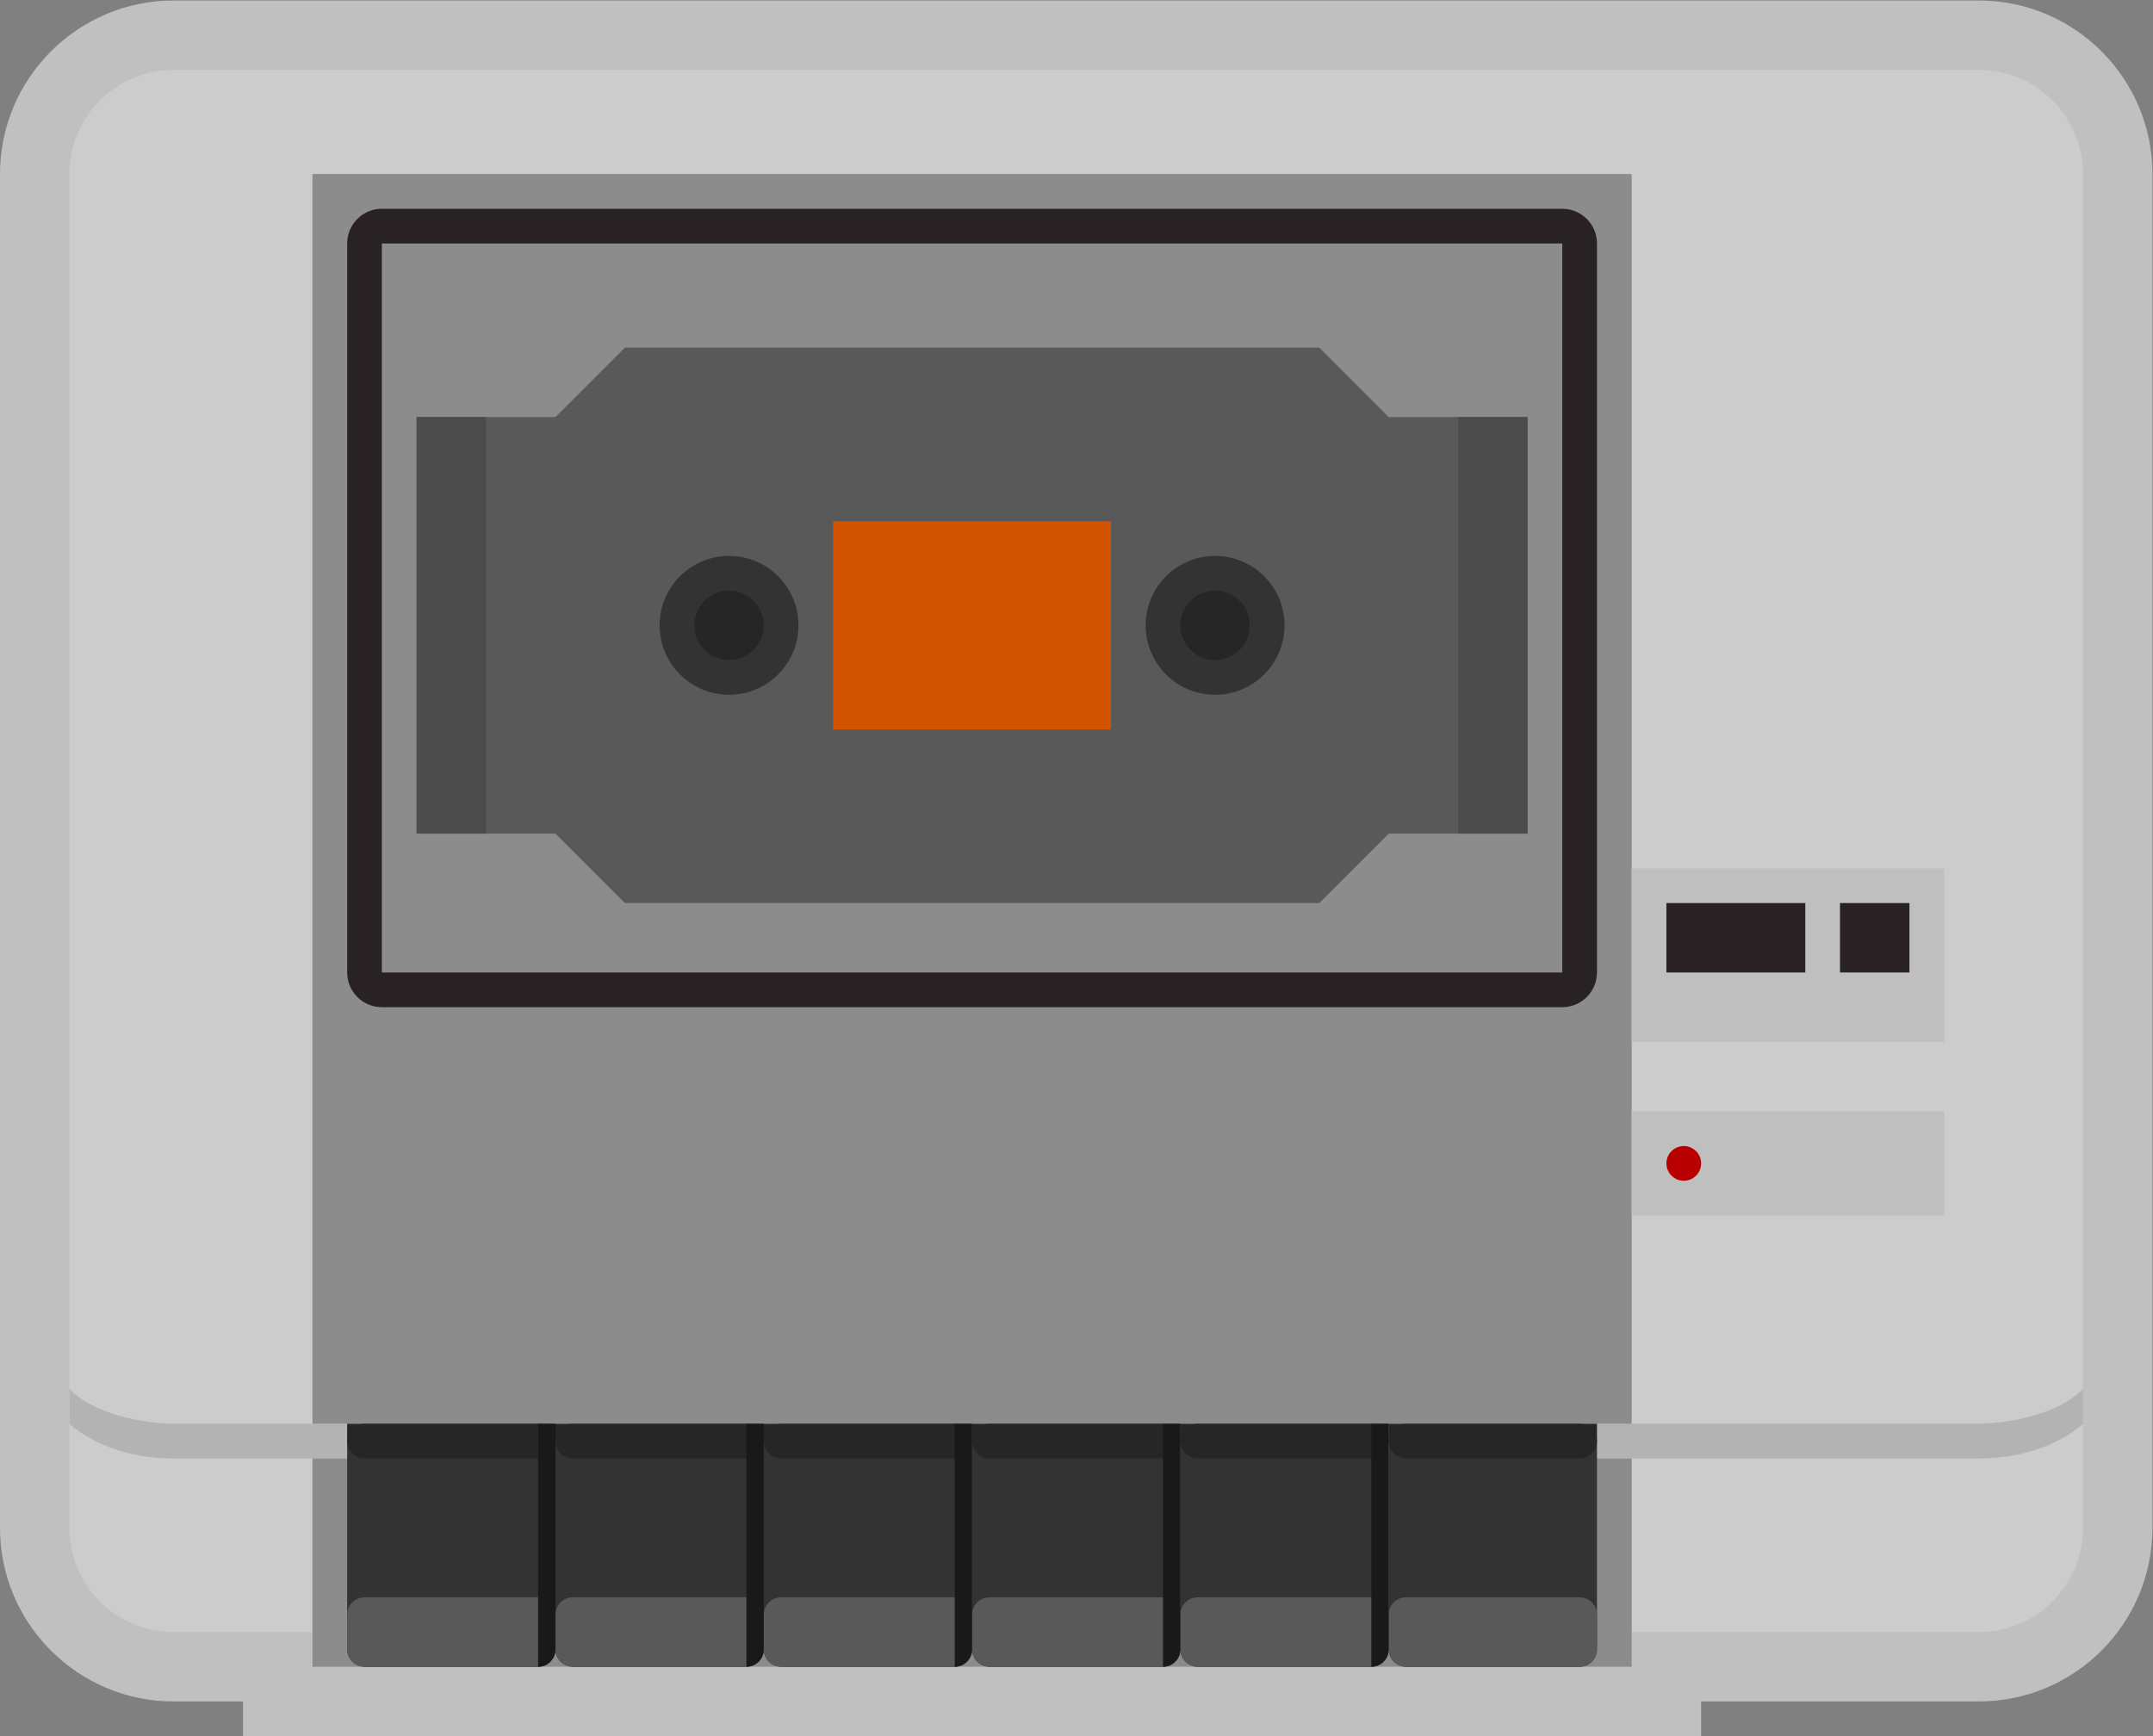 <?xml version="1.0" encoding="UTF-8" standalone="no"?>
<svg
   xmlns:dc="http://purl.org/dc/elements/1.1/"
   xmlns:cc="http://creativecommons.org/ns#"
   xmlns:rdf="http://www.w3.org/1999/02/22-rdf-syntax-ns#"
   xmlns:svg="http://www.w3.org/2000/svg"
   xmlns="http://www.w3.org/2000/svg"
   viewBox="0 0 330.667 266.667"
   height="266.667"
   width="330.667"
   xml:space="preserve"
   id="svg2"
   version="1.1"><rect x="0" y="0" width="330.667" height="266.667" fill="#808080" stroke="none"/><defs
     id="defs6"><clipPath
       id="clipPath18"
       clipPathUnits="userSpaceOnUse"><path
         id="path16"
         d="M 0,256 H 256 V 0 H 0 Z" /></clipPath><clipPath
       id="clipPath26"
       clipPathUnits="userSpaceOnUse"><path
         id="path24"
         d="M 4,228 H 252 V 28 H 4 Z" /></clipPath></defs><g
     transform="matrix(1.333,0,0,-1.333,-5.333,304)"
     id="g10"><g
       id="g12"><g
         clip-path="url(#clipPath18)"
         id="g14"><g
           id="g20"><g
             id="g22" /><g
             id="g34"><g
               style="opacity:0.5"
               id="g32"
               clip-path="url(#clipPath26)"><g
                 id="g30"
                 transform="translate(232,228)"><path
                   id="path28"
                   style="fill:#ffffff;fill-opacity:1;fill-rule:nonzero;stroke:none"
                   d="m 0,0 h -208 c -11.028,0 -20,-8.972 -20,-20 v -140 -4 -12 c 0,-11.028 8.972,-20 20,-20 h 8 v -4 h 8 6 20 4 20 4 20 4 20 4 20 4 20 6 8 v 4 H 0 c 11.028,0 20,8.972 20,20 v 12 4 140 C 20,-8.972 11.028,0 0,0" /></g></g></g></g><g
           transform="translate(232,40)"
           id="g36"><path
             id="path38"
             style="fill:#cccccc;fill-opacity:1;fill-rule:nonzero;stroke:none"
             d="m 0,0 h -208 c -6.627,0 -12,5.373 -12,12 v 156 c 0,6.627 5.373,12 12,12 H 0 c 6.627,0 12,-5.373 12,-12 V 12 C 12,5.373 6.627,0 0,0" /></g><g
           transform="translate(232,64)"
           id="g40"><path
             id="path42"
             style="fill:#b3b3b3;fill-opacity:1;fill-rule:nonzero;stroke:none"
             d="m 0,0 h -208 c 0,0 -8,0 -12,4 V 0 c 0,0 4,-4 12,-4 H 0 c 8,0 12,4 12,4 V 4 C 8,0 0,0 0,0" /></g><path
           id="path44"
           style="fill:#8c8c8c;fill-opacity:1;fill-rule:nonzero;stroke:none"
           d="M 192,64 H 40 v 144 h 152 z" /><path
           id="path46"
           style="fill:#8c8c8c;fill-opacity:1;fill-rule:nonzero;stroke:none"
           d="M 192,36 H 40 v 24 h 152 z" /><g
           transform="translate(66,36)"
           id="g48"><path
             id="path50"
             style="fill:#333333;fill-opacity:1;fill-rule:nonzero;stroke:none"
             d="m 0,0 h -20 c -1.104,0 -2,0.896 -2,2 v 24 c 0,1.104 0.896,2 2,2 H 0 c 1.104,0 2,-0.896 2,-2 V 2 C 2,0.896 1.104,0 0,0" /></g><g
           transform="translate(66,60)"
           id="g52"><path
             id="path54"
             style="fill:#262626;fill-opacity:1;fill-rule:nonzero;stroke:none"
             d="m 0,0 h -20 c -1.104,0 -2,0.896 -2,2 V 4 H 2 V 2 C 2,0.896 1.104,0 0,0" /></g><g
           transform="translate(90,36)"
           id="g56"><path
             id="path58"
             style="fill:#333333;fill-opacity:1;fill-rule:nonzero;stroke:none"
             d="m 0,0 h -20 c -1.104,0 -2,0.896 -2,2 v 24 c 0,1.104 0.896,2 2,2 H 0 c 1.104,0 2,-0.896 2,-2 V 2 C 2,0.896 1.104,0 0,0" /></g><g
           transform="translate(90,60)"
           id="g60"><path
             id="path62"
             style="fill:#262626;fill-opacity:1;fill-rule:nonzero;stroke:none"
             d="m 0,0 h -20 c -1.104,0 -2,0.896 -2,2 V 4 H 2 V 2 C 2,0.896 1.104,0 0,0" /></g><g
           transform="translate(114,36)"
           id="g64"><path
             id="path66"
             style="fill:#333333;fill-opacity:1;fill-rule:nonzero;stroke:none"
             d="m 0,0 h -20 c -1.104,0 -2,0.896 -2,2 v 24 c 0,1.104 0.896,2 2,2 H 0 c 1.104,0 2,-0.896 2,-2 V 2 C 2,0.896 1.104,0 0,0" /></g><g
           transform="translate(114,60)"
           id="g68"><path
             id="path70"
             style="fill:#262626;fill-opacity:1;fill-rule:nonzero;stroke:none"
             d="m 0,0 h -20 c -1.104,0 -2,0.896 -2,2 V 4 H 2 V 2 C 2,0.896 1.104,0 0,0" /></g><g
           transform="translate(138,36)"
           id="g72"><path
             id="path74"
             style="fill:#333333;fill-opacity:1;fill-rule:nonzero;stroke:none"
             d="m 0,0 h -20 c -1.104,0 -2,0.896 -2,2 v 24 c 0,1.104 0.896,2 2,2 H 0 c 1.104,0 2,-0.896 2,-2 V 2 C 2,0.896 1.104,0 0,0" /></g><g
           transform="translate(138,60)"
           id="g76"><path
             id="path78"
             style="fill:#262626;fill-opacity:1;fill-rule:nonzero;stroke:none"
             d="m 0,0 h -20 c -1.104,0 -2,0.896 -2,2 V 4 H 2 V 2 C 2,0.896 1.104,0 0,0" /></g><g
           transform="translate(162,36)"
           id="g80"><path
             id="path82"
             style="fill:#333333;fill-opacity:1;fill-rule:nonzero;stroke:none"
             d="m 0,0 h -20 c -1.104,0 -2,0.896 -2,2 v 24 c 0,1.104 0.896,2 2,2 H 0 c 1.104,0 2,-0.896 2,-2 V 2 C 2,0.896 1.104,0 0,0" /></g><g
           transform="translate(162,60)"
           id="g84"><path
             id="path86"
             style="fill:#262626;fill-opacity:1;fill-rule:nonzero;stroke:none"
             d="m 0,0 h -20 c -1.104,0 -2,0.896 -2,2 V 4 H 2 V 2 C 2,0.896 1.104,0 0,0" /></g><g
           transform="translate(186,36)"
           id="g88"><path
             id="path90"
             style="fill:#333333;fill-opacity:1;fill-rule:nonzero;stroke:none"
             d="m 0,0 h -20 c -1.104,0 -2,0.896 -2,2 v 24 c 0,1.104 0.896,2 2,2 H 0 c 1.104,0 2,-0.896 2,-2 V 2 C 2,0.896 1.104,0 0,0" /></g><g
           transform="translate(66,36)"
           id="g92"><path
             id="path94"
             style="fill:#595959;fill-opacity:1;fill-rule:nonzero;stroke:none"
             d="m 0,0 h -20 c -1.104,0 -2,0.896 -2,2 v 4 c 0,1.104 0.896,2 2,2 H 0 C 1.104,8 2,7.104 2,6 V 2 C 2,0.896 1.104,0 0,0" /></g><g
           transform="translate(90,36)"
           id="g96"><path
             id="path98"
             style="fill:#595959;fill-opacity:1;fill-rule:nonzero;stroke:none"
             d="m 0,0 h -20 c -1.104,0 -2,0.896 -2,2 v 4 c 0,1.104 0.896,2 2,2 H 0 C 1.104,8 2,7.104 2,6 V 2 C 2,0.896 1.104,0 0,0" /></g><g
           transform="translate(114,36)"
           id="g100"><path
             id="path102"
             style="fill:#595959;fill-opacity:1;fill-rule:nonzero;stroke:none"
             d="m 0,0 h -20 c -1.104,0 -2,0.896 -2,2 v 4 c 0,1.104 0.896,2 2,2 H 0 C 1.104,8 2,7.104 2,6 V 2 C 2,0.896 1.104,0 0,0" /></g><g
           transform="translate(138,36)"
           id="g104"><path
             id="path106"
             style="fill:#595959;fill-opacity:1;fill-rule:nonzero;stroke:none"
             d="m 0,0 h -20 c -1.104,0 -2,0.896 -2,2 v 4 c 0,1.104 0.896,2 2,2 H 0 C 1.104,8 2,7.104 2,6 V 2 C 2,0.896 1.104,0 0,0" /></g><g
           transform="translate(162,36)"
           id="g108"><path
             id="path110"
             style="fill:#595959;fill-opacity:1;fill-rule:nonzero;stroke:none"
             d="m 0,0 h -20 c -1.104,0 -2,0.896 -2,2 v 4 c 0,1.104 0.896,2 2,2 H 0 C 1.104,8 2,7.104 2,6 V 2 C 2,0.896 1.104,0 0,0" /></g><g
           transform="translate(186,36)"
           id="g112"><path
             id="path114"
             style="fill:#595959;fill-opacity:1;fill-rule:nonzero;stroke:none"
             d="m 0,0 h -20 c -1.104,0 -2,0.896 -2,2 v 4 c 0,1.104 0.896,2 2,2 H 0 C 1.104,8 2,7.104 2,6 V 2 C 2,0.896 1.104,0 0,0" /></g><g
           transform="translate(186,60)"
           id="g116"><path
             id="path118"
             style="fill:#262626;fill-opacity:1;fill-rule:nonzero;stroke:none"
             d="m 0,0 h -20 c -1.104,0 -2,0.896 -2,2 V 4 H 2 V 2 C 2,0.896 1.104,0 0,0" /></g><path
           id="path120"
           style="fill:#bfbfbf;fill-opacity:1;fill-rule:nonzero;stroke:none"
           d="m 228,88 h -36 v 12 h 36 z" /><path
           id="path122"
           style="fill:#bfbfbf;fill-opacity:1;fill-rule:nonzero;stroke:none"
           d="m 228,108 h -36 v 20 h 36 z" /><path
           id="path124"
           style="fill:#282224;fill-opacity:1;fill-rule:nonzero;stroke:none"
           d="m 212,116 h -16 v 8 h 16 z" /><path
           id="path126"
           style="fill:#282224;fill-opacity:1;fill-rule:nonzero;stroke:none"
           d="m 224,116 h -8 v 8 h 8 z" /><g
           transform="translate(200,94)"
           id="g128"><path
             id="path130"
             style="fill:#b80000;fill-opacity:1;fill-rule:nonzero;stroke:none"
             d="m 0,0 c 0,-1.104 -0.896,-2 -2,-2 -1.104,0 -2,0.896 -2,2 0,1.104 0.896,2 2,2 1.104,0 2,-0.896 2,-2" /></g><g
           transform="translate(164,180)"
           id="g132"><path
             id="path134"
             style="fill:#595959;fill-opacity:1;fill-rule:nonzero;stroke:none"
             d="m 0,0 -8,8 h -80 l -8,-8 h -16 v -48 h 16 l 8,-8 h 80 l 8,8 H 16 V 0 Z" /></g><path
           id="path136"
           style="fill:#4c4c4c;fill-opacity:1;fill-rule:nonzero;stroke:none"
           d="m 52,132 h 8 v 48 h -8 z" /><path
           id="path138"
           style="fill:#4c4c4c;fill-opacity:1;fill-rule:nonzero;stroke:none"
           d="m 172,132 h 8 v 48 h -8 z" /><path
           id="path140"
           style="fill:#d35400;fill-opacity:1;fill-rule:nonzero;stroke:none"
           d="m 132,144 h -32 v 24 h 32 z" /><g
           transform="translate(96,156)"
           id="g142"><path
             id="path144"
             style="fill:#333333;fill-opacity:1;fill-rule:nonzero;stroke:none"
             d="m 0,0 c 0,-4.418 -3.582,-8 -8,-8 -4.418,0 -8,3.582 -8,8 0,4.418 3.582,8 8,8 4.418,0 8,-3.582 8,-8" /></g><g
           transform="translate(92,156)"
           id="g146"><path
             id="path148"
             style="fill:#262626;fill-opacity:1;fill-rule:nonzero;stroke:none"
             d="m 0,0 c 0,-2.209 -1.791,-4 -4,-4 -2.209,0 -4,1.791 -4,4 0,2.209 1.791,4 4,4 2.209,0 4,-1.791 4,-4" /></g><g
           transform="translate(152,156)"
           id="g150"><path
             id="path152"
             style="fill:#333333;fill-opacity:1;fill-rule:nonzero;stroke:none"
             d="m 0,0 c 0,-4.418 -3.582,-8 -8,-8 -4.418,0 -8,3.582 -8,8 0,4.418 3.582,8 8,8 4.418,0 8,-3.582 8,-8" /></g><g
           transform="translate(148,156)"
           id="g154"><path
             id="path156"
             style="fill:#262626;fill-opacity:1;fill-rule:nonzero;stroke:none"
             d="m 0,0 c 0,-2.209 -1.791,-4 -4,-4 -2.209,0 -4,1.791 -4,4 0,2.209 1.791,4 4,4 2.209,0 4,-1.791 4,-4" /></g><g
           transform="translate(184,204)"
           id="g158"><path
             id="path160"
             style="fill:#282224;fill-opacity:1;fill-rule:nonzero;stroke:none"
             d="m 0,0 h -136 c -2.209,0 -4,-1.791 -4,-4 v -84 c 0,-2.209 1.791,-4 4,-4 H 0 c 2.209,0 4,1.791 4,4 V -4 C 4,-1.791 2.209,0 0,0 M 0,-88 H -136 V -4 H 0 Z" /></g><g
           transform="translate(66,36)"
           id="g162"><path
             id="path164"
             style="fill:#191919;fill-opacity:1;fill-rule:nonzero;stroke:none"
             d="M 0,0 V 0 28 H 2 V 2 C 2,0.896 1.104,0 0,0" /></g><g
           transform="translate(90,36)"
           id="g166"><path
             id="path168"
             style="fill:#191919;fill-opacity:1;fill-rule:nonzero;stroke:none"
             d="M 0,0 V 0 28 H 2 V 2 C 2,0.896 1.104,0 0,0" /></g><g
           transform="translate(114,36)"
           id="g170"><path
             id="path172"
             style="fill:#191919;fill-opacity:1;fill-rule:nonzero;stroke:none"
             d="M 0,0 V 0 28 H 2 V 2 C 2,0.896 1.104,0 0,0" /></g><g
           transform="translate(138,36)"
           id="g174"><path
             id="path176"
             style="fill:#191919;fill-opacity:1;fill-rule:nonzero;stroke:none"
             d="M 0,0 V 0 28 H 2 V 2 C 2,0.896 1.104,0 0,0" /></g><g
           transform="translate(162,36)"
           id="g178"><path
             id="path180"
             style="fill:#191919;fill-opacity:1;fill-rule:nonzero;stroke:none"
             d="M 0,0 V 0 28 H 2 V 2 C 2,0.896 1.104,0 0,0" /></g></g></g></g></svg>